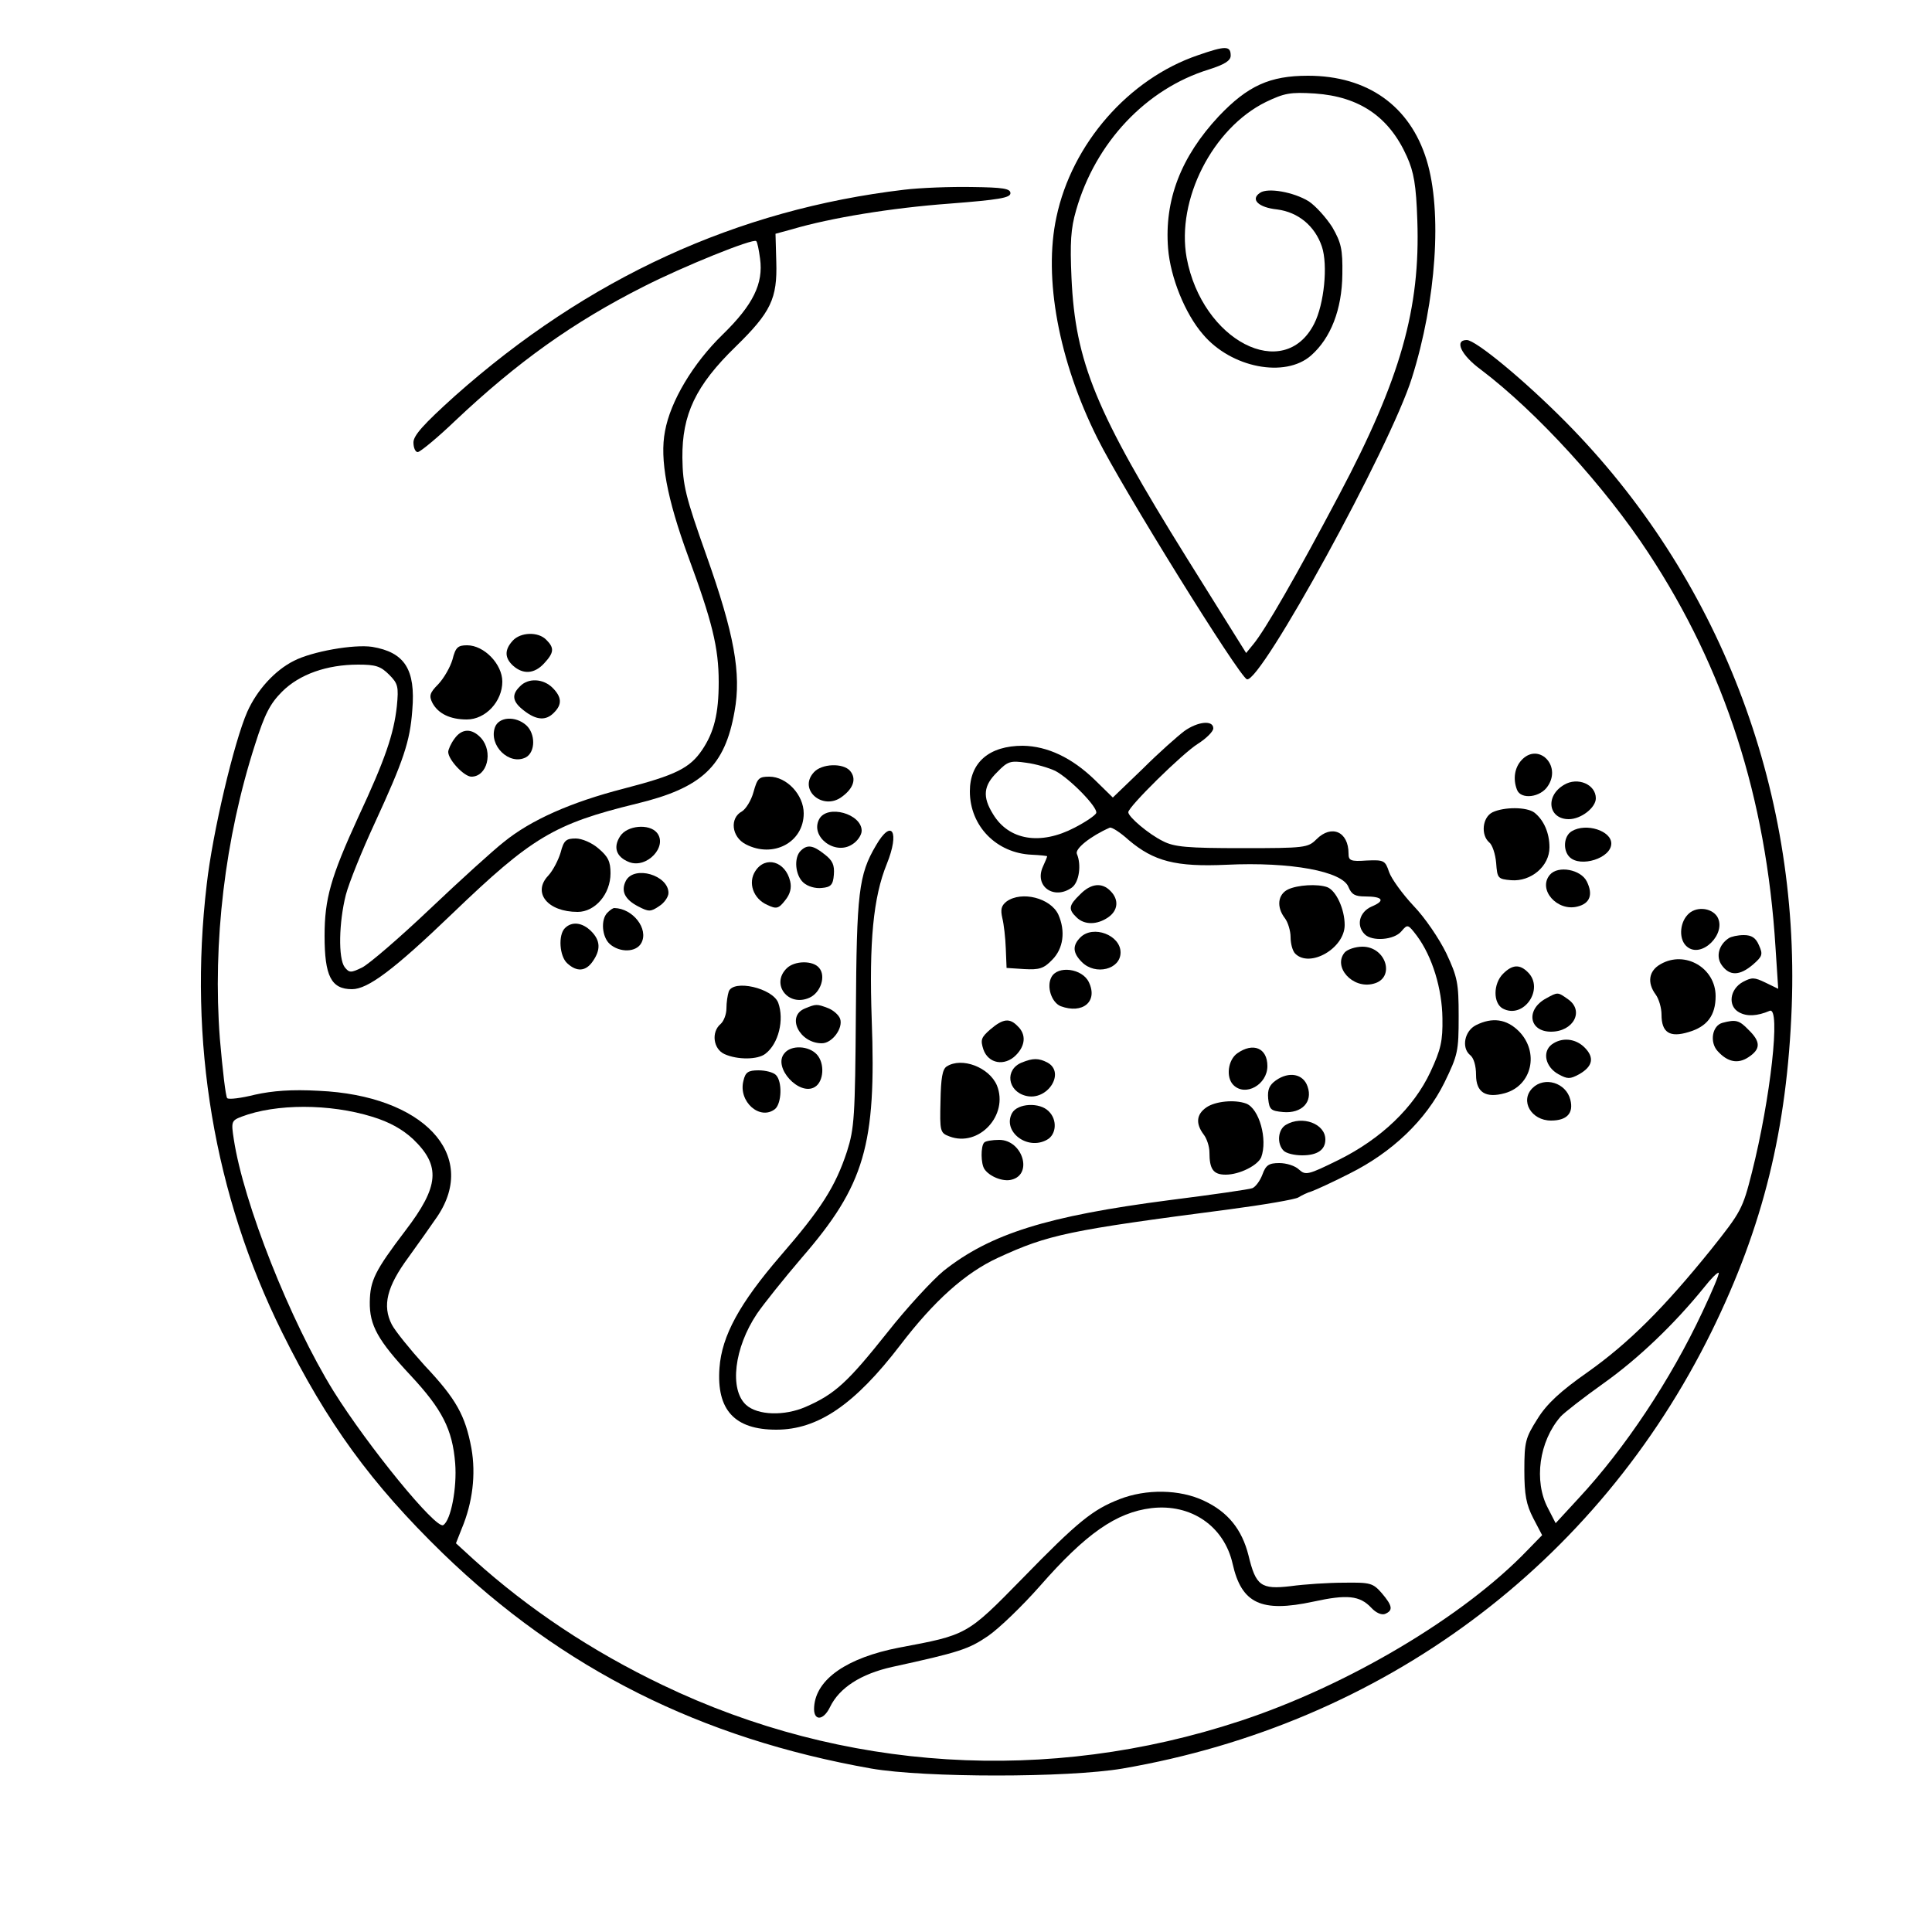 <?xml version="1.0" standalone="no"?>
<!DOCTYPE svg PUBLIC "-//W3C//DTD SVG 20010904//EN"
 "http://www.w3.org/TR/2001/REC-SVG-20010904/DTD/svg10.dtd">
<svg version="1.0" xmlns="http://www.w3.org/2000/svg"
 width="500pt" height="500pt" viewBox="0 0 500 500"
 preserveAspectRatio="xMidYMid meet">

<g transform="translate(0,500) scale(0.1,-0.1)"
fill="#000000" stroke="none">
<path d="M3100 4857 c-179 -61 -326 -229 -366 -419 -34 -157 6 -372 106 -572
64 -129 367 -617 387 -624 35 -11 371 601 427 780 63 200 79 431 38 564 -43
140 -153 218 -307 218 -99 0 -156 -26 -231 -105 -98 -105 -141 -217 -131 -342
6 -75 44 -169 90 -222 73 -87 213 -114 280 -55 51 45 80 119 81 210 1 65 -3
82 -26 122 -16 25 -43 55 -61 67 -39 24 -106 36 -126 22 -26 -17 -4 -38 44
-43 55 -7 98 -43 116 -96 16 -48 6 -149 -20 -200 -78 -153 -290 -44 -330 171
-27 150 67 335 205 403 48 23 63 26 127 22 115 -8 192 -60 238 -163 18 -40 24
-74 27 -165 8 -228 -43 -410 -202 -710 -110 -208 -192 -351 -223 -388 l-18
-22 -153 245 c-236 379 -289 507 -299 726 -4 91 -2 127 12 175 50 175 181 314
343 364 41 13 57 23 57 36 0 26 -13 26 -85 1z"/>
<path d="M2340 4509 c-432 -51 -819 -228 -1163 -534 -81 -73 -107 -102 -107
-120 0 -14 5 -25 11 -25 6 0 50 36 97 81 161 152 305 255 487 347 104 53 285
126 292 118 3 -2 7 -23 10 -45 9 -65 -18 -120 -97 -197 -76 -74 -135 -172
-149 -250 -14 -72 5 -174 60 -324 62 -168 79 -236 79 -325 0 -82 -12 -130 -43
-176 -32 -47 -68 -65 -203 -100 -136 -35 -240 -81 -310 -138 -27 -21 -113 -99
-192 -174 -78 -74 -157 -142 -175 -151 -29 -14 -33 -14 -45 1 -17 23 -15 116
3 187 8 31 42 115 74 184 76 165 92 213 98 294 9 106 -20 150 -104 164 -48 7
-155 -12 -202 -36 -50 -25 -96 -76 -121 -132 -34 -77 -90 -313 -105 -447 -48
-406 19 -804 195 -1159 117 -236 231 -392 416 -572 310 -300 668 -479 1109
-557 139 -24 508 -24 650 0 674 116 1228 528 1525 1132 133 271 195 523 207
840 21 568 -190 1114 -585 1513 -108 109 -233 212 -256 212 -33 0 -15 -39 37
-77 144 -109 321 -303 433 -474 198 -301 305 -634 329 -1021 l7 -107 -33 16
c-29 14 -35 14 -58 2 -35 -19 -40 -63 -10 -79 20 -11 46 -10 79 4 29 12 2
-228 -46 -418 -24 -95 -28 -102 -106 -200 -122 -151 -212 -241 -319 -317 -70
-49 -106 -82 -130 -121 -31 -49 -34 -59 -34 -133 0 -64 5 -89 23 -124 l23 -44
-38 -39 c-166 -173 -467 -351 -744 -442 -497 -164 -1027 -131 -1494 93 -184
88 -347 197 -488 324 l-47 43 15 38 c28 67 37 140 25 208 -16 85 -39 127 -121
214 -38 42 -76 89 -85 106 -25 49 -13 98 43 174 26 36 60 84 75 106 107 160
-37 313 -307 325 -70 4 -120 0 -165 -10 -36 -9 -68 -13 -72 -9 -4 4 -12 73
-19 154 -19 248 13 519 91 761 25 79 39 106 70 137 45 45 116 70 197 70 45 0
58 -4 80 -26 23 -23 25 -31 20 -82 -8 -72 -30 -137 -100 -287 -71 -155 -87
-211 -87 -307 0 -104 17 -138 71 -138 41 0 108 50 260 196 205 197 263 232
476 284 170 41 229 97 254 239 18 98 -1 201 -73 404 -54 152 -61 181 -62 252
-1 112 34 187 138 288 91 89 108 124 105 220 l-2 72 44 12 c98 29 256 55 406
66 128 10 158 15 158 27 0 12 -19 15 -100 16 -55 1 -134 -2 -175 -7z m-1377
-2399 c46 -14 79 -33 106 -58 72 -69 68 -122 -20 -237 -79 -104 -91 -129 -92
-184 -1 -61 21 -100 106 -191 81 -87 108 -139 115 -227 5 -63 -11 -148 -31
-160 -19 -11 -194 203 -284 347 -112 181 -233 487 -258 652 -7 45 -6 48 20 58
89 34 228 34 338 0z m3443 -505 c-83 -177 -201 -354 -321 -483 l-59 -64 -20
39 c-37 70 -23 173 33 237 9 10 59 49 111 86 90 64 183 153 260 248 18 23 35
40 38 38 2 -3 -17 -48 -42 -101z"/>
<path d="M1327 3342 c-22 -24 -21 -45 1 -65 26 -23 55 -21 80 6 26 28 27 40 6
61 -21 22 -67 20 -87 -2z"/>
<path d="M1171 3293 c-6 -20 -22 -48 -37 -64 -22 -22 -24 -30 -15 -48 15 -28
46 -43 89 -43 49 0 92 47 92 98 0 45 -47 94 -91 94 -24 0 -30 -5 -38 -37z"/>
<path d="M1346 3224 c-23 -22 -20 -40 10 -63 32 -25 57 -27 78 -5 21 21 20 40
-4 64 -24 24 -63 26 -84 4z"/>
<path d="M1281 3118 c-17 -47 37 -100 80 -78 25 14 25 61 1 83 -28 25 -71 22
-81 -5z"/>
<path d="M3065 3108 c-16 -12 -65 -55 -107 -97 l-78 -75 -47 46 c-59 57 -122
87 -186 88 -87 0 -137 -43 -137 -118 0 -90 69 -160 160 -164 22 -1 40 -3 40
-4 0 -2 -5 -14 -11 -27 -23 -51 29 -87 75 -54 19 14 25 59 13 87 -6 13 35 46
85 68 5 2 27 -12 49 -32 65 -55 122 -70 253 -64 167 8 301 -17 316 -58 8 -19
17 -24 43 -24 46 0 53 -11 17 -26 -32 -14 -41 -49 -18 -72 19 -19 76 -15 95 8
16 19 17 18 40 -12 40 -54 65 -137 66 -213 1 -59 -4 -81 -31 -139 -43 -92
-127 -173 -238 -228 -79 -39 -85 -40 -102 -25 -10 10 -33 17 -51 17 -27 0 -35
-5 -44 -30 -6 -16 -18 -32 -26 -35 -7 -3 -104 -17 -215 -31 -316 -41 -463 -87
-584 -183 -28 -23 -95 -95 -146 -160 -102 -128 -135 -159 -211 -192 -55 -24
-124 -22 -154 5 -44 40 -31 148 28 236 17 25 69 90 116 145 163 188 193 292
181 616 -7 202 4 317 39 403 34 84 13 119 -28 48 -45 -76 -50 -123 -52 -432
-2 -271 -4 -300 -23 -360 -30 -91 -67 -149 -172 -270 -106 -123 -152 -207
-158 -290 -8 -109 39 -160 147 -160 108 0 203 65 321 219 87 114 168 187 253
226 130 60 182 71 597 125 91 12 172 26 180 31 8 5 24 13 35 16 11 4 55 24 98
46 110 55 197 138 245 235 35 72 37 81 37 172 0 86 -3 101 -32 163 -18 37 -55
92 -85 123 -29 31 -57 70 -63 87 -10 30 -13 32 -58 30 -42 -3 -47 0 -47 18 0
57 -44 76 -83 37 -22 -22 -30 -23 -192 -23 -142 0 -176 3 -205 18 -37 18 -90
63 -90 75 0 14 140 152 180 177 22 14 40 32 40 40 0 22 -40 18 -75 -7z m-334
-103 c38 -20 111 -95 106 -109 -2 -6 -27 -23 -56 -38 -88 -46 -170 -33 -211
35 -28 45 -25 74 11 109 27 28 34 30 75 24 24 -3 58 -13 75 -21z"/>
<path d="M1176 3088 c-9 -12 -16 -28 -16 -34 0 -20 41 -64 60 -64 41 0 57 64
25 100 -24 26 -50 25 -69 -2z"/>
<path d="M3937 3032 c-17 -19 -22 -48 -11 -76 10 -26 61 -20 80 10 36 54 -26
114 -69 66z"/>
<path d="M2106 3001 c-41 -45 24 -100 73 -63 30 22 38 47 21 67 -18 21 -74 19
-94 -4z"/>
<path d="M1950 2950 c-6 -22 -20 -44 -30 -50 -32 -17 -27 -66 10 -85 71 -37
150 5 150 80 0 48 -44 95 -89 95 -27 0 -31 -4 -41 -40z"/>
<path d="M4048 2969 c-50 -29 -41 -89 12 -89 32 0 70 30 70 54 0 36 -47 56
-82 35z"/>
<path d="M3863 2898 c-27 -13 -31 -59 -9 -78 8 -6 16 -30 18 -53 3 -40 4 -42
39 -45 51 -4 99 36 99 85 0 38 -15 71 -39 90 -20 15 -78 15 -108 1z"/>
<path d="M2120 2880 c-24 -45 41 -95 86 -65 13 8 24 24 24 35 0 44 -89 69
-110 30z"/>
<path d="M1605 2836 c-19 -29 -10 -54 23 -67 46 -18 101 41 72 76 -20 24 -77
19 -95 -9z"/>
<path d="M4068 2849 c-21 -12 -24 -49 -6 -67 28 -28 108 -3 108 35 0 33 -65
54 -102 32z"/>
<path d="M1451 2794 c-6 -20 -20 -47 -32 -60 -42 -44 -2 -94 76 -94 45 0 85
46 85 100 0 30 -6 43 -31 64 -17 15 -43 26 -59 26 -25 0 -31 -5 -39 -36z"/>
<path d="M2072 2798 c-18 -18 -14 -63 7 -82 11 -10 31 -16 48 -14 23 2 29 8
31 34 2 25 -3 37 -24 53 -30 24 -45 26 -62 9z"/>
<path d="M1955 2746 c-20 -30 -6 -72 31 -88 23 -11 29 -10 46 12 13 16 17 32
13 49 -12 52 -64 67 -90 27z"/>
<path d="M4011 2736 c-32 -38 19 -96 72 -82 32 8 40 31 24 64 -15 32 -75 43
-96 18z"/>
<path d="M1620 2721 c-14 -27 -3 -49 32 -67 27 -14 32 -14 54 1 13 8 24 24 24
34 0 46 -88 72 -110 32z"/>
<path d="M2795 2685 c-29 -28 -31 -38 -9 -59 20 -20 53 -20 82 0 26 18 28 46
6 68 -22 23 -51 20 -79 -9z"/>
<path d="M3333 2698 c-26 -13 -30 -45 -8 -74 8 -10 15 -33 15 -49 0 -17 5 -36
12 -43 38 -38 128 14 128 74 0 41 -22 89 -45 98 -25 9 -77 6 -102 -6z"/>
<path d="M2605 2667 c-14 -11 -16 -21 -11 -43 4 -16 8 -51 9 -79 l2 -50 46 -3
c38 -2 50 1 72 24 29 29 35 74 16 117 -20 43 -95 62 -134 34z"/>
<path d="M1572 2638 c-18 -18 -14 -63 6 -81 26 -23 69 -22 82 3 19 36 -22 89
-70 90 -4 0 -11 -5 -18 -12z"/>
<path d="M4367 2632 c-21 -23 -22 -65 -1 -82 38 -32 104 35 78 78 -16 24 -57
27 -77 4z"/>
<path d="M1462 2598 c-18 -18 -14 -73 6 -91 25 -23 48 -21 66 5 21 30 20 54
-4 78 -23 23 -50 26 -68 8z"/>
<path d="M2796 2574 c-21 -21 -20 -40 4 -64 35 -35 100 -19 100 25 0 45 -71
72 -104 39z"/>
<path d="M4474 2572 c-26 -17 -34 -48 -18 -70 20 -28 46 -28 81 2 24 21 26 26
15 50 -8 19 -19 26 -39 26 -16 0 -33 -4 -39 -8z"/>
<path d="M3480 2535 c-31 -37 20 -95 74 -81 58 14 34 96 -28 96 -18 0 -39 -7
-46 -15z"/>
<path d="M4298 2505 c-31 -17 -36 -48 -13 -79 8 -11 15 -34 15 -52 0 -46 21
-60 70 -45 48 14 70 43 70 93 0 73 -79 119 -142 83z"/>
<path d="M2036 2494 c-42 -41 4 -101 59 -76 29 13 43 56 25 77 -16 20 -64 19
-84 -1z"/>
<path d="M3890 2480 c-26 -26 -26 -76 -1 -90 54 -29 109 51 65 94 -21 21 -40
20 -64 -4z"/>
<path d="M2721 2471 c-13 -24 0 -65 24 -75 57 -21 97 12 73 62 -17 36 -81 44
-97 13z"/>
<path d="M1886 2434 c-3 -9 -6 -28 -6 -44 0 -15 -7 -33 -15 -40 -25 -21 -19
-65 10 -78 33 -15 86 -15 106 1 34 26 49 88 33 132 -15 38 -116 61 -128 29z"/>
<path d="M4001 2416 c-53 -29 -44 -86 13 -86 58 0 87 54 44 84 -27 19 -26 19
-57 2z"/>
<path d="M2083 2390 c-49 -20 -14 -90 44 -90 27 0 56 40 47 64 -4 10 -18 22
-31 27 -29 11 -31 11 -60 -1z"/>
<path d="M2563 2336 c-24 -21 -26 -27 -18 -52 13 -37 55 -44 84 -15 25 25 27
54 5 75 -21 22 -38 20 -71 -8z"/>
<path d="M3820 2347 c-30 -15 -38 -58 -16 -77 10 -7 16 -28 16 -52 0 -45 25
-61 75 -47 70 20 89 106 36 160 -32 32 -69 37 -111 16z"/>
<path d="M4458 2353 c-27 -7 -34 -50 -13 -73 26 -29 53 -34 80 -16 32 21 32
40 0 71 -24 25 -33 27 -67 18z"/>
<path d="M4016 2297 c-25 -19 -17 -58 17 -77 24 -13 30 -13 54 0 35 20 40 43
14 69 -24 24 -59 27 -85 8z"/>
<path d="M2030 2274 c-31 -36 39 -112 79 -87 23 14 26 61 5 84 -21 23 -67 25
-84 3z"/>
<path d="M3202 2274 c-24 -17 -30 -62 -10 -82 31 -31 88 1 88 49 0 47 -37 62
-78 33z"/>
<path d="M2644 2250 c-44 -18 -37 -74 11 -86 56 -14 103 60 56 86 -23 12 -38
12 -67 0z"/>
<path d="M2450 2240 c-11 -7 -15 -30 -16 -90 -2 -78 -1 -82 23 -91 76 -29 154
55 123 132 -20 47 -91 74 -130 49z"/>
<path d="M1924 2203 c-14 -54 43 -104 82 -73 17 15 19 71 2 88 -7 7 -27 12
-45 12 -27 0 -34 -5 -39 -27z"/>
<path d="M3302 2204 c-17 -12 -22 -24 -20 -47 3 -29 7 -32 39 -35 48 -4 77 26
63 66 -11 33 -48 40 -82 16z"/>
<path d="M3966 2184 c-33 -33 -3 -84 48 -84 41 0 59 19 50 54 -11 44 -67 61
-98 30z"/>
<path d="M3122 2134 c-26 -18 -28 -42 -7 -70 8 -10 15 -31 15 -46 0 -44 10
-58 42 -58 36 0 83 24 92 45 17 46 -5 126 -39 139 -30 11 -80 6 -103 -10z"/>
<path d="M2619 2119 c-25 -47 39 -97 90 -69 25 13 28 52 5 74 -23 24 -81 21
-95 -5z"/>
<path d="M3328 2089 c-21 -12 -24 -49 -6 -67 7 -7 28 -12 48 -12 39 0 60 14
60 41 0 41 -60 63 -102 38z"/>
<path d="M2547 2043 c-9 -9 -9 -55 1 -69 13 -19 48 -33 70 -27 56 14 28 103
-32 103 -18 0 -36 -3 -39 -7z"/>
<path d="M2897 1120 c-69 -27 -107 -57 -252 -206 -143 -146 -142 -145 -318
-178 -134 -26 -215 -81 -220 -153 -3 -37 23 -38 41 -1 24 50 80 86 161 104
174 38 198 46 248 80 29 20 89 78 134 129 119 136 198 191 289 202 103 12 188
-47 210 -144 23 -103 74 -127 209 -98 87 19 120 16 150 -16 12 -13 26 -19 35
-16 22 9 20 21 -8 54 -23 26 -29 28 -98 27 -40 0 -102 -4 -138 -9 -77 -9 -90
1 -109 80 -17 67 -53 112 -115 141 -63 30 -150 31 -219 4z"/>
</g>
</svg>
